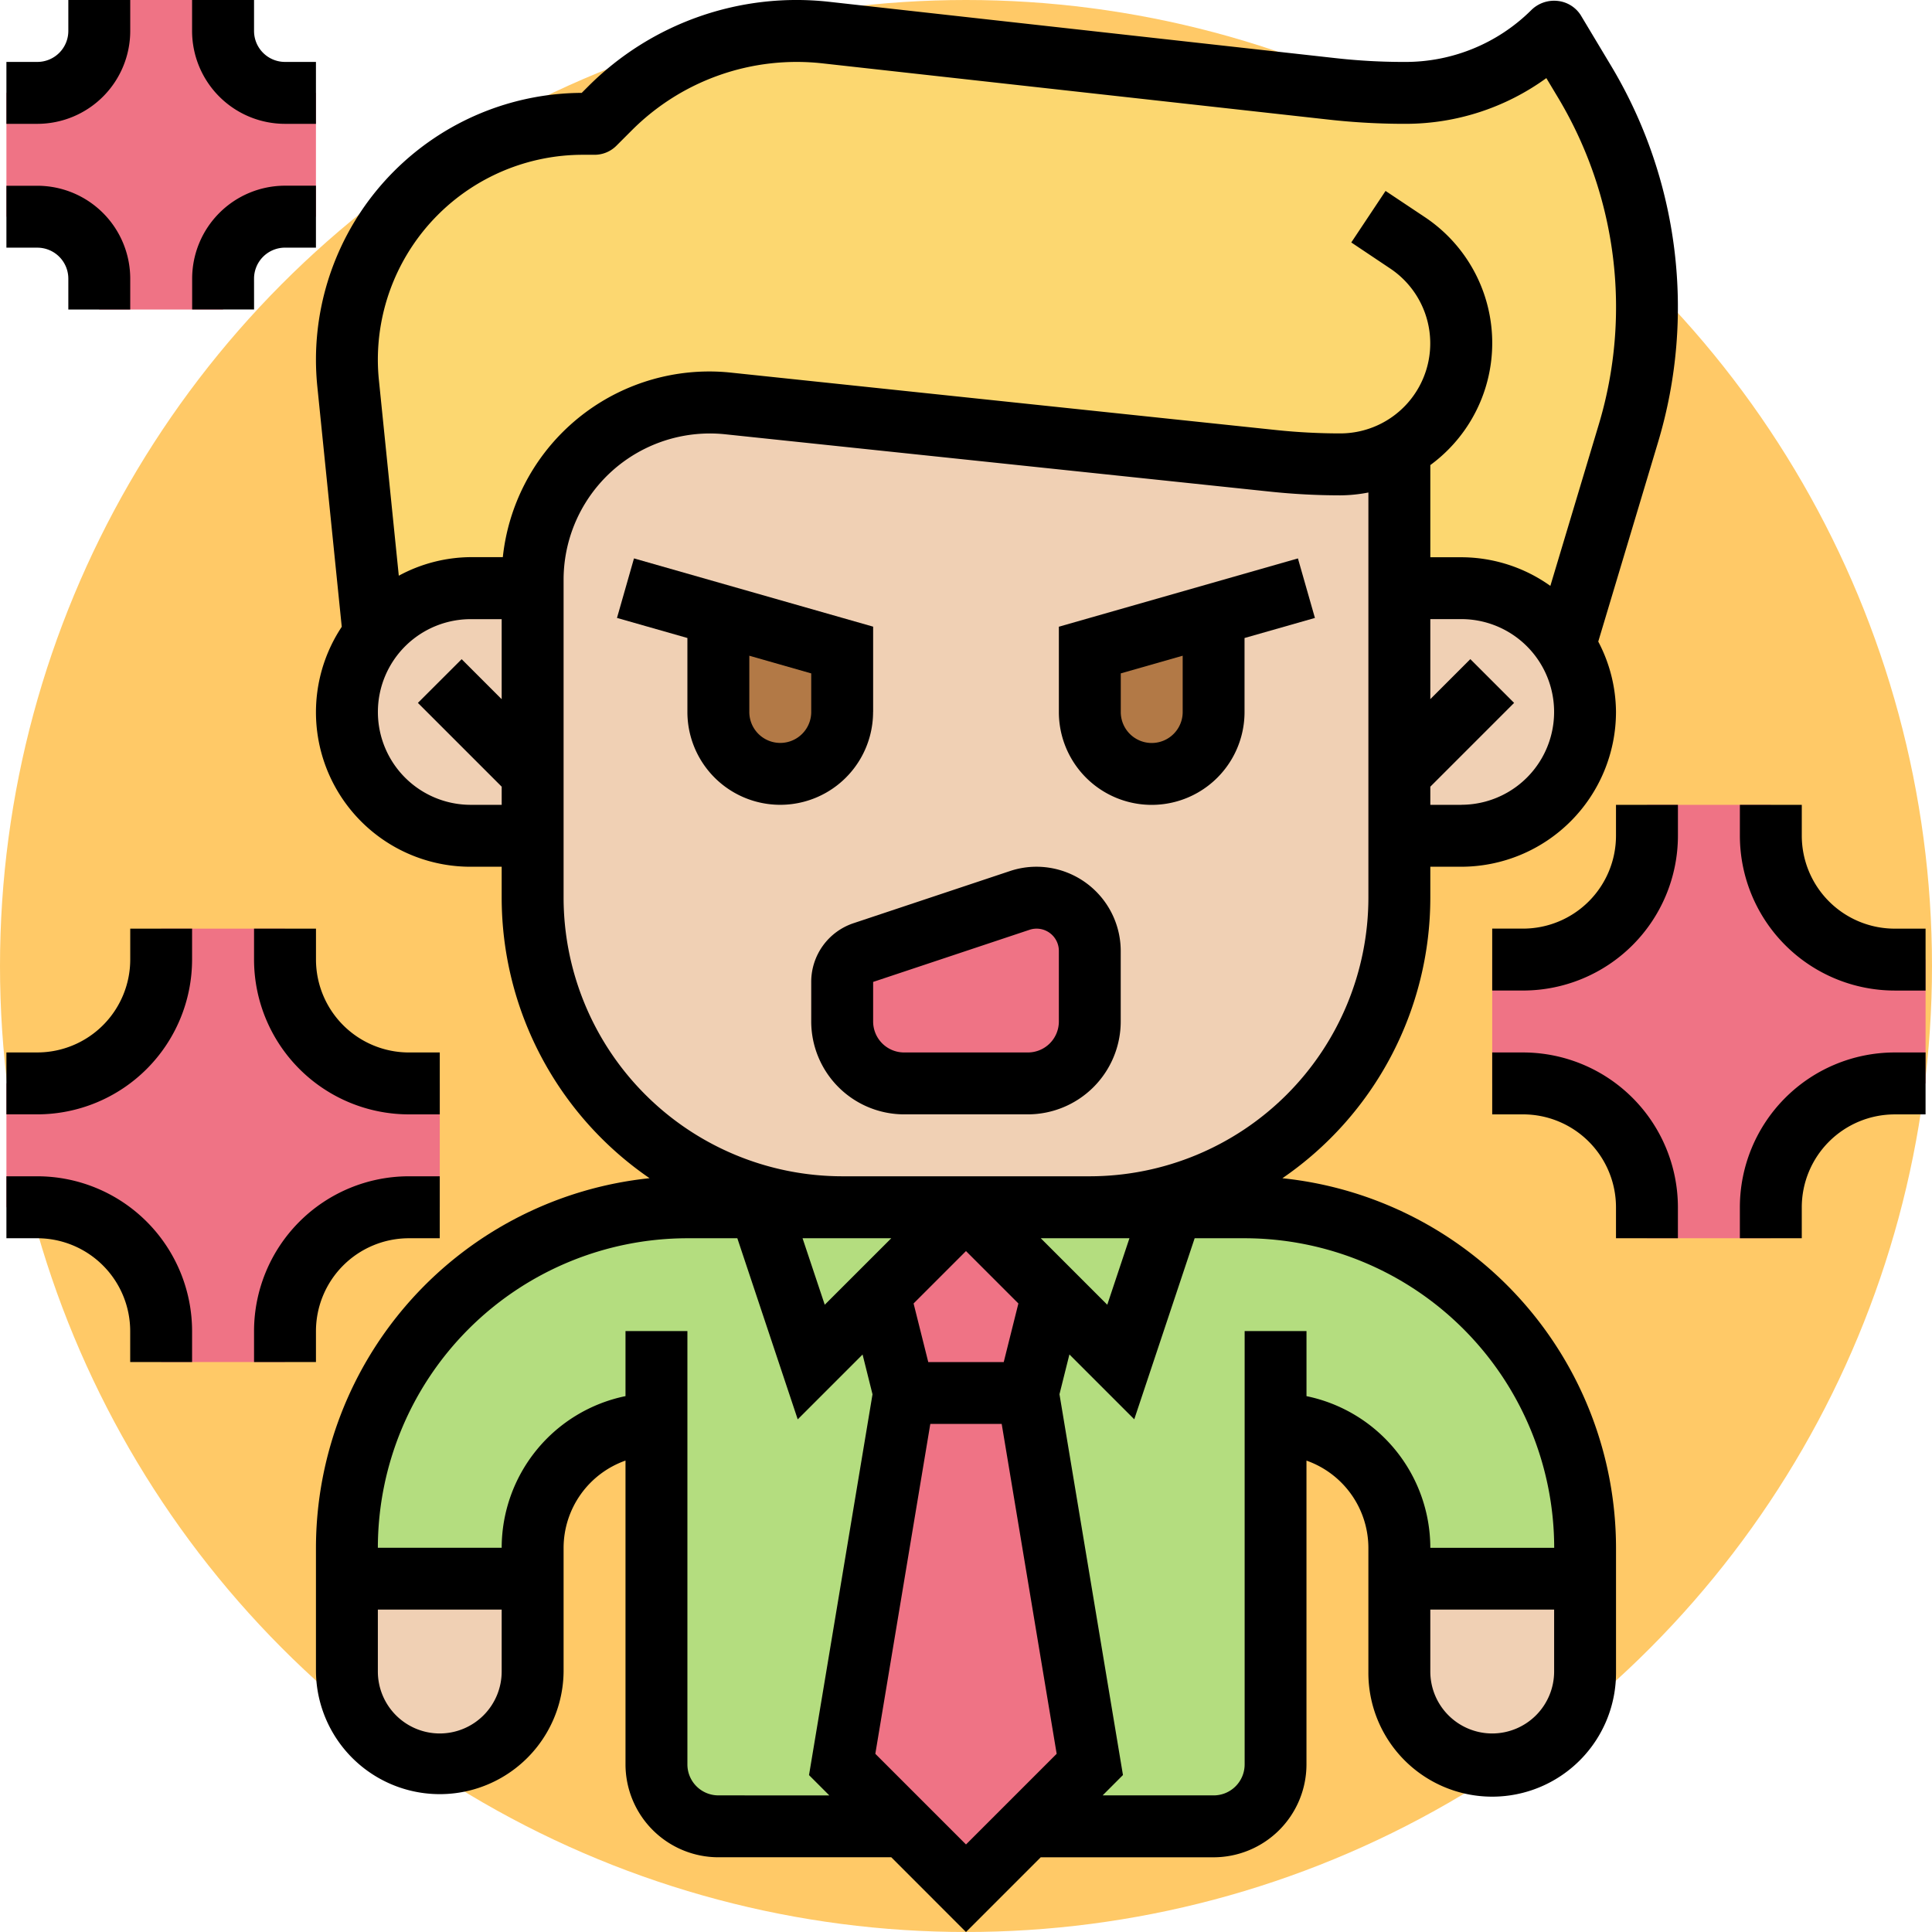 <svg xmlns="http://www.w3.org/2000/svg" width="154" height="154" viewBox="0 0 154 154">
  <g id="Grupo_108911" data-name="Grupo 108911" transform="translate(1835 3833)">
    <circle id="Elipse_4713" data-name="Elipse 4713" cx="77" cy="77" r="77" transform="translate(-1835 -3833)" fill="#ffc967"/>
    <g id="insatisfaccion" transform="translate(-1834.489 -3832.999)">
      <g id="Grupo_108498" data-name="Grupo 108498">
        <g id="Grupo_108480" data-name="Grupo 108480">
          <path id="Trazado_156601" data-name="Trazado 156601" d="M101.163,113.5v27.141a4.949,4.949,0,0,1-4.935,4.935h-14.8l4.935-4.935-4.935-29.609,1.974-7.9,5.428,5.428,4.121-12.337H98.7a27.126,27.126,0,0,1,27.141,27.141v2.467h-14.8v-2.467A9.867,9.867,0,0,0,101.163,113.5Z" fill="#b4dd7f"/>
        </g>
        <g id="Grupo_108481" data-name="Grupo 108481">
          <path id="Trazado_156602" data-name="Trazado 156602" d="M92.946,96.228l-4.121,12.337L83.4,103.137l-6.909-6.909H92.946Z" fill="#b4dd7f"/>
        </g>
        <g id="Grupo_108482" data-name="Grupo 108482">
          <path id="Trazado_156603" data-name="Trazado 156603" d="M51.815,113.5a9.867,9.867,0,0,0-9.87,9.87v2.467h-14.8v-2.467A27.126,27.126,0,0,1,54.282,96.228h5.749l4.121,12.337,5.428-5.428,1.974,7.9-4.935,29.609,4.935,4.935H56.75a4.949,4.949,0,0,1-4.935-4.935Z" fill="#b4dd7f"/>
        </g>
        <g id="Grupo_108483" data-name="Grupo 108483">
          <path id="Trazado_156604" data-name="Trazado 156604" d="M76.489,96.228l-6.909,6.909-5.428,5.428L60.031,96.228H76.489Z" fill="#b4dd7f"/>
        </g>
        <g id="Grupo_108484" data-name="Grupo 108484">
          <path id="Trazado_156605" data-name="Trazado 156605" d="M125.837,125.837v7.4a7.4,7.4,0,0,1-14.8,0v-7.4Z" fill="#f0d0b4"/>
        </g>
        <g id="Grupo_108485" data-name="Grupo 108485">
          <path id="Trazado_156606" data-name="Trazado 156606" d="M41.946,125.837v7.4a7.4,7.4,0,0,1-14.8,0v-7.4Z" fill="#f0d0b4"/>
        </g>
        <g id="Grupo_108486" data-name="Grupo 108486">
          <path id="Trazado_156607" data-name="Trazado 156607" d="M81.424,111.032l4.935,29.609-4.935,4.935-4.935,4.935-4.935-4.935-4.935-4.935,4.935-29.609Z" fill="#ef7385"/>
        </g>
        <g id="Grupo_108487" data-name="Grupo 108487">
          <path id="Trazado_156608" data-name="Trazado 156608" d="M83.4,103.137l-1.974,7.9h-9.87l-1.974-7.9,6.909-6.909Z" fill="#ef7385"/>
        </g>
        <g id="Grupo_108488" data-name="Grupo 108488">
          <path id="Trazado_156609" data-name="Trazado 156609" d="M111.032,35.8a9.838,9.838,0,0,1-4.713,1.209c-1.8,0-3.578-.1-5.379-.271L57.49,32.15q-.74-.074-1.48-.074A14.058,14.058,0,0,0,41.946,46.14v.74H37.011a9.831,9.831,0,0,0-7.723,3.726L27.24,30.546a16.055,16.055,0,0,1-.1-1.9A18.786,18.786,0,0,1,45.918,9.87h.962l1.258-1.258A21.078,21.078,0,0,1,62.992,2.467c.765,0,1.554.049,2.319.123,0,0,30.744,3.43,40.391,4.491a50,50,0,0,0,5.774.321h.1a16.566,16.566,0,0,0,11.7-4.836l.1-.1,2.418,4.047a34.839,34.839,0,0,1,3.5,28l-5.058,16.852a9.822,9.822,0,0,0-8.266-4.491h-4.935Z" fill="#fcd770"/>
        </g>
        <g id="Grupo_108489" data-name="Grupo 108489">
          <path id="Trazado_156610" data-name="Trazado 156610" d="M111.032,61.685V46.88h4.935a9.89,9.89,0,0,1,9.87,9.87,9.856,9.856,0,0,1-9.87,9.87h-4.935Z" fill="#f0d0b4"/>
        </g>
        <g id="Grupo_108490" data-name="Grupo 108490">
          <path id="Trazado_156611" data-name="Trazado 156611" d="M56.75,49V56.75a4.971,4.971,0,0,0,4.935,4.935,4.949,4.949,0,0,0,4.935-4.935V51.815Zm39.478,0-9.87,2.813V56.75a4.949,4.949,0,0,0,4.935,4.935,4.971,4.971,0,0,0,4.935-4.935ZM41.946,46.88v-.74A14.058,14.058,0,0,1,56.01,32.076q.74,0,1.48.074l43.451,4.589c1.8.173,3.578.271,5.379.271a9.838,9.838,0,0,0,4.713-1.209V71.554A24.683,24.683,0,0,1,86.358,96.228H66.619A24.683,24.683,0,0,1,41.946,71.554V46.88ZM86.358,81.424V75.8a4.244,4.244,0,0,0-4.244-4.244,3.974,3.974,0,0,0-1.332.222L68.3,75.921a2.5,2.5,0,0,0-1.678,2.344v3.158a4.949,4.949,0,0,0,4.935,4.935h9.87A4.949,4.949,0,0,0,86.358,81.424Z" fill="#f0d0b4"/>
        </g>
        <g id="Grupo_108491" data-name="Grupo 108491">
          <path id="Trazado_156612" data-name="Trazado 156612" d="M41.946,61.685v4.935H37.011a9.856,9.856,0,0,1-9.87-9.87,9.666,9.666,0,0,1,2.147-6.119v-.025a9.831,9.831,0,0,1,7.723-3.726h4.935Z" fill="#f0d0b4"/>
        </g>
        <g id="Grupo_108492" data-name="Grupo 108492">
          <path id="Trazado_156613" data-name="Trazado 156613" d="M86.358,75.8v5.626a4.949,4.949,0,0,1-4.935,4.935h-9.87a4.949,4.949,0,0,1-4.935-4.935V78.265A2.5,2.5,0,0,1,68.3,75.921l12.485-4.145a3.974,3.974,0,0,1,1.332-.222A4.244,4.244,0,0,1,86.358,75.8Z" fill="#ef7385"/>
        </g>
        <g id="Grupo_108493" data-name="Grupo 108493">
          <path id="Trazado_156614" data-name="Trazado 156614" d="M96.228,49V56.75a4.971,4.971,0,0,1-4.935,4.935,4.949,4.949,0,0,1-4.935-4.935V51.815Z" fill="#b27946"/>
        </g>
        <g id="Grupo_108494" data-name="Grupo 108494">
          <path id="Trazado_156615" data-name="Trazado 156615" d="M66.619,51.815V56.75a4.949,4.949,0,0,1-4.935,4.935A4.971,4.971,0,0,1,56.75,56.75V49Z" fill="#b27946"/>
        </g>
        <g id="Grupo_108495" data-name="Grupo 108495">
          <path id="Trazado_156616" data-name="Trazado 156616" d="M0,86.358H2.467a9.867,9.867,0,0,0,9.87-9.87V74.022h9.87v2.467a9.867,9.867,0,0,0,9.87,9.87h2.467v9.87H32.076a9.867,9.867,0,0,0-9.87,9.87v2.467h-9.87V106.1a9.867,9.867,0,0,0-9.87-9.87H0Z" fill="#ef7385"/>
        </g>
        <g id="Grupo_108496" data-name="Grupo 108496">
          <path id="Trazado_156617" data-name="Trazado 156617" d="M118.434,76.489H120.9a9.867,9.867,0,0,0,9.87-9.87V64.152h9.87v2.467a9.867,9.867,0,0,0,9.87,9.87h2.467v9.87H150.51a9.867,9.867,0,0,0-9.87,9.87V98.7h-9.87V96.228a9.867,9.867,0,0,0-9.87-9.87h-2.467Z" fill="#ef7385"/>
        </g>
        <g id="Grupo_108497" data-name="Grupo 108497">
          <path id="Trazado_156618" data-name="Trazado 156618" d="M0,7.4H2.467A4.949,4.949,0,0,0,7.4,2.467V0h9.87V2.467A4.949,4.949,0,0,0,22.206,7.4h2.467v9.87H22.206a4.949,4.949,0,0,0-4.935,4.935v2.467H7.4V22.206a4.949,4.949,0,0,0-4.935-4.935H0Z" fill="#ef7385"/>
        </g>
      </g>
      <g id="Grupo_108499" data-name="Grupo 108499">
        <path id="Trazado_156619" data-name="Trazado 156619" d="M69.087,56.75v-6.8L50.024,44.509l-1.355,4.745,5.613,1.6V56.75a7.4,7.4,0,1,0,14.8,0Zm-4.935,0a2.467,2.467,0,1,1-4.935,0V52.267l4.935,1.409Z"/>
        <path id="Trazado_156620" data-name="Trazado 156620" d="M83.891,49.955v6.8a7.4,7.4,0,1,0,14.8,0V50.855l5.611-1.6-1.355-4.745Zm9.87,6.8a2.467,2.467,0,1,1-4.935,0V53.675l4.935-1.409Z"/>
        <path id="Trazado_156621" data-name="Trazado 156621" d="M82.112,69.087a6.638,6.638,0,0,0-2.122.345L67.525,73.587a4.928,4.928,0,0,0-3.373,4.681v3.156a7.411,7.411,0,0,0,7.4,7.4h9.87a7.411,7.411,0,0,0,7.4-7.4V75.8A6.723,6.723,0,0,0,82.112,69.087Zm1.779,12.337a2.47,2.47,0,0,1-2.467,2.467h-9.87a2.47,2.47,0,0,1-2.467-2.467V78.268l12.468-4.155A1.775,1.775,0,0,1,83.891,75.8Z"/>
        <path id="Trazado_156622" data-name="Trazado 156622" d="M125.484,1.2a2.489,2.489,0,0,0-1.86-1.13,2.581,2.581,0,0,0-2.095.753,14.227,14.227,0,0,1-10.052,4.113,48.911,48.911,0,0,1-5.5-.3L65.581.143a23.461,23.461,0,0,0-19.2,6.736l-.523.523A21.281,21.281,0,0,0,24.674,28.659c0,.718.037,1.436.109,2.149l1.947,19.154A12.313,12.313,0,0,0,37.011,69.087h2.467v2.467A27.125,27.125,0,0,0,51.267,93.914a29.651,29.651,0,0,0-26.593,29.456v9.87a9.87,9.87,0,0,0,19.739,0v-9.87a7.392,7.392,0,0,1,4.935-6.948v24.22a7.411,7.411,0,0,0,7.4,7.4H70.533L76.489,154l5.956-5.956H96.228a7.411,7.411,0,0,0,7.4-7.4v-24.22a7.392,7.392,0,0,1,4.935,6.948v9.87a9.87,9.87,0,1,0,19.739,0v-9.87a29.651,29.651,0,0,0-26.593-29.456A27.125,27.125,0,0,0,113.5,71.554V69.087h2.467A12.351,12.351,0,0,0,128.3,56.75a12.17,12.17,0,0,0-1.414-5.611l4.772-15.91a37.411,37.411,0,0,0-3.753-29.991ZM37.011,64.152a7.4,7.4,0,1,1,0-14.8h2.467v6.381l-3.19-3.19L32.8,56.027l6.679,6.679v1.446ZM89.517,98.7,87.75,104l-5.3-5.3Zm-10.02,9.87H73.481l-1.17-4.671,4.177-4.177,4.177,4.177ZM65.23,104l-1.769-5.3h7.072ZM34.543,138.174a4.94,4.94,0,0,1-4.935-4.935V128.3h9.87v4.935A4.94,4.94,0,0,1,34.543,138.174Zm22.206,4.935a2.47,2.47,0,0,1-2.467-2.467V106.1H49.348v5.184a12.358,12.358,0,0,0-9.87,12.088h-9.87A24.7,24.7,0,0,1,54.282,98.7h3.98l4.814,14.437,5.169-5.169.792,3.171-5.061,30.354,1.621,1.621Zm12.512-3.314L73.644,113.5h5.69l4.382,26.295-7.227,7.227Zm49.173-1.621a4.94,4.94,0,0,1-4.935-4.935V128.3h9.87v4.935A4.94,4.94,0,0,1,118.434,138.174Zm4.935-14.8H113.5a12.36,12.36,0,0,0-9.87-12.088V106.1H98.7v34.543a2.47,2.47,0,0,1-2.467,2.467H87.38L89,141.487,83.94,111.133l.792-3.171,5.169,5.169L94.715,98.7H98.7a24.7,24.7,0,0,1,24.674,24.674ZM86.358,93.761H66.619A22.232,22.232,0,0,1,44.413,71.554V46.143A11.664,11.664,0,0,1,57.226,34.608l43.465,4.575a53.667,53.667,0,0,0,5.633.3,11.975,11.975,0,0,0,2.24-.227v32.3A22.23,22.23,0,0,1,86.358,93.761Zm29.609-29.609H113.5V62.706l6.679-6.679-3.489-3.489-3.19,3.19V49.348h2.467a7.4,7.4,0,1,1,0,14.8Zm10.968-30.341L123.068,46.7a12.25,12.25,0,0,0-7.1-2.282H113.5V37.07a12.058,12.058,0,0,0-.459-19.779l-3.109-2.073L107.2,19.325,110.3,21.4a7.176,7.176,0,0,1-3.98,13.146,49.147,49.147,0,0,1-5.115-.269L57.747,29.7a16.3,16.3,0,0,0-1.735-.091,16.555,16.555,0,0,0-16.443,14.8H37.011a12.19,12.19,0,0,0-5.734,1.48L29.692,30.3a15.9,15.9,0,0,1-.084-1.643A16.34,16.34,0,0,1,45.928,12.337h.952a2.457,2.457,0,0,0,1.744-.723l1.246-1.246a18.568,18.568,0,0,1,15.165-5.32l40.394,4.488a54.54,54.54,0,0,0,6.159.333,19.11,19.11,0,0,0,11.16-3.644l.93,1.55a32.473,32.473,0,0,1,3.257,26.036Z"/>
        <path id="Trazado_156623" data-name="Trazado 156623" d="M9.87,76.489a7.411,7.411,0,0,1-7.4,7.4H0v4.935H2.467A12.351,12.351,0,0,0,14.8,76.489V74.022H9.87Z"/>
        <path id="Trazado_156624" data-name="Trazado 156624" d="M19.739,74.022v2.467A12.351,12.351,0,0,0,32.076,88.826h2.467V83.891H32.076a7.411,7.411,0,0,1-7.4-7.4V74.022Z"/>
        <path id="Trazado_156625" data-name="Trazado 156625" d="M2.467,93.761H0V98.7H2.467a7.411,7.411,0,0,1,7.4,7.4v2.467H14.8V106.1A12.351,12.351,0,0,0,2.467,93.761Z"/>
        <path id="Trazado_156626" data-name="Trazado 156626" d="M24.674,106.1a7.411,7.411,0,0,1,7.4-7.4h2.467V93.761H32.076A12.351,12.351,0,0,0,19.739,106.1v2.467h4.935Z"/>
        <path id="Trazado_156627" data-name="Trazado 156627" d="M128.3,66.619a7.411,7.411,0,0,1-7.4,7.4h-2.467v4.935H120.9a12.351,12.351,0,0,0,12.337-12.337V64.152H128.3Z"/>
        <path id="Trazado_156628" data-name="Trazado 156628" d="M150.51,74.022a7.411,7.411,0,0,1-7.4-7.4V64.152h-4.935v2.467A12.351,12.351,0,0,0,150.51,78.956h2.467V74.022Z"/>
        <path id="Trazado_156629" data-name="Trazado 156629" d="M120.9,83.891h-2.467v4.935H120.9a7.411,7.411,0,0,1,7.4,7.4V98.7h4.935V96.228A12.351,12.351,0,0,0,120.9,83.891Z"/>
        <path id="Trazado_156630" data-name="Trazado 156630" d="M138.174,96.228V98.7h4.935V96.228a7.411,7.411,0,0,1,7.4-7.4h2.467V83.891H150.51A12.351,12.351,0,0,0,138.174,96.228Z"/>
        <path id="Trazado_156631" data-name="Trazado 156631" d="M9.87,2.467V0H4.935V2.467A2.47,2.47,0,0,1,2.467,4.935H0V9.87H2.467A7.41,7.41,0,0,0,9.87,2.467Z"/>
        <path id="Trazado_156632" data-name="Trazado 156632" d="M22.206,9.87h2.467V4.935H22.206a2.468,2.468,0,0,1-2.467-2.467V0H14.8V2.467A7.41,7.41,0,0,0,22.206,9.87Z"/>
        <path id="Trazado_156633" data-name="Trazado 156633" d="M4.935,22.206v2.467H9.87V22.206a7.411,7.411,0,0,0-7.4-7.4H0v4.935H2.467A2.47,2.47,0,0,1,4.935,22.206Z"/>
        <path id="Trazado_156634" data-name="Trazado 156634" d="M19.739,22.206a2.47,2.47,0,0,1,2.467-2.467h2.467V14.8H22.206a7.411,7.411,0,0,0-7.4,7.4v2.467h4.935Z"/>
      </g>
    </g>
  </g>
</svg>
